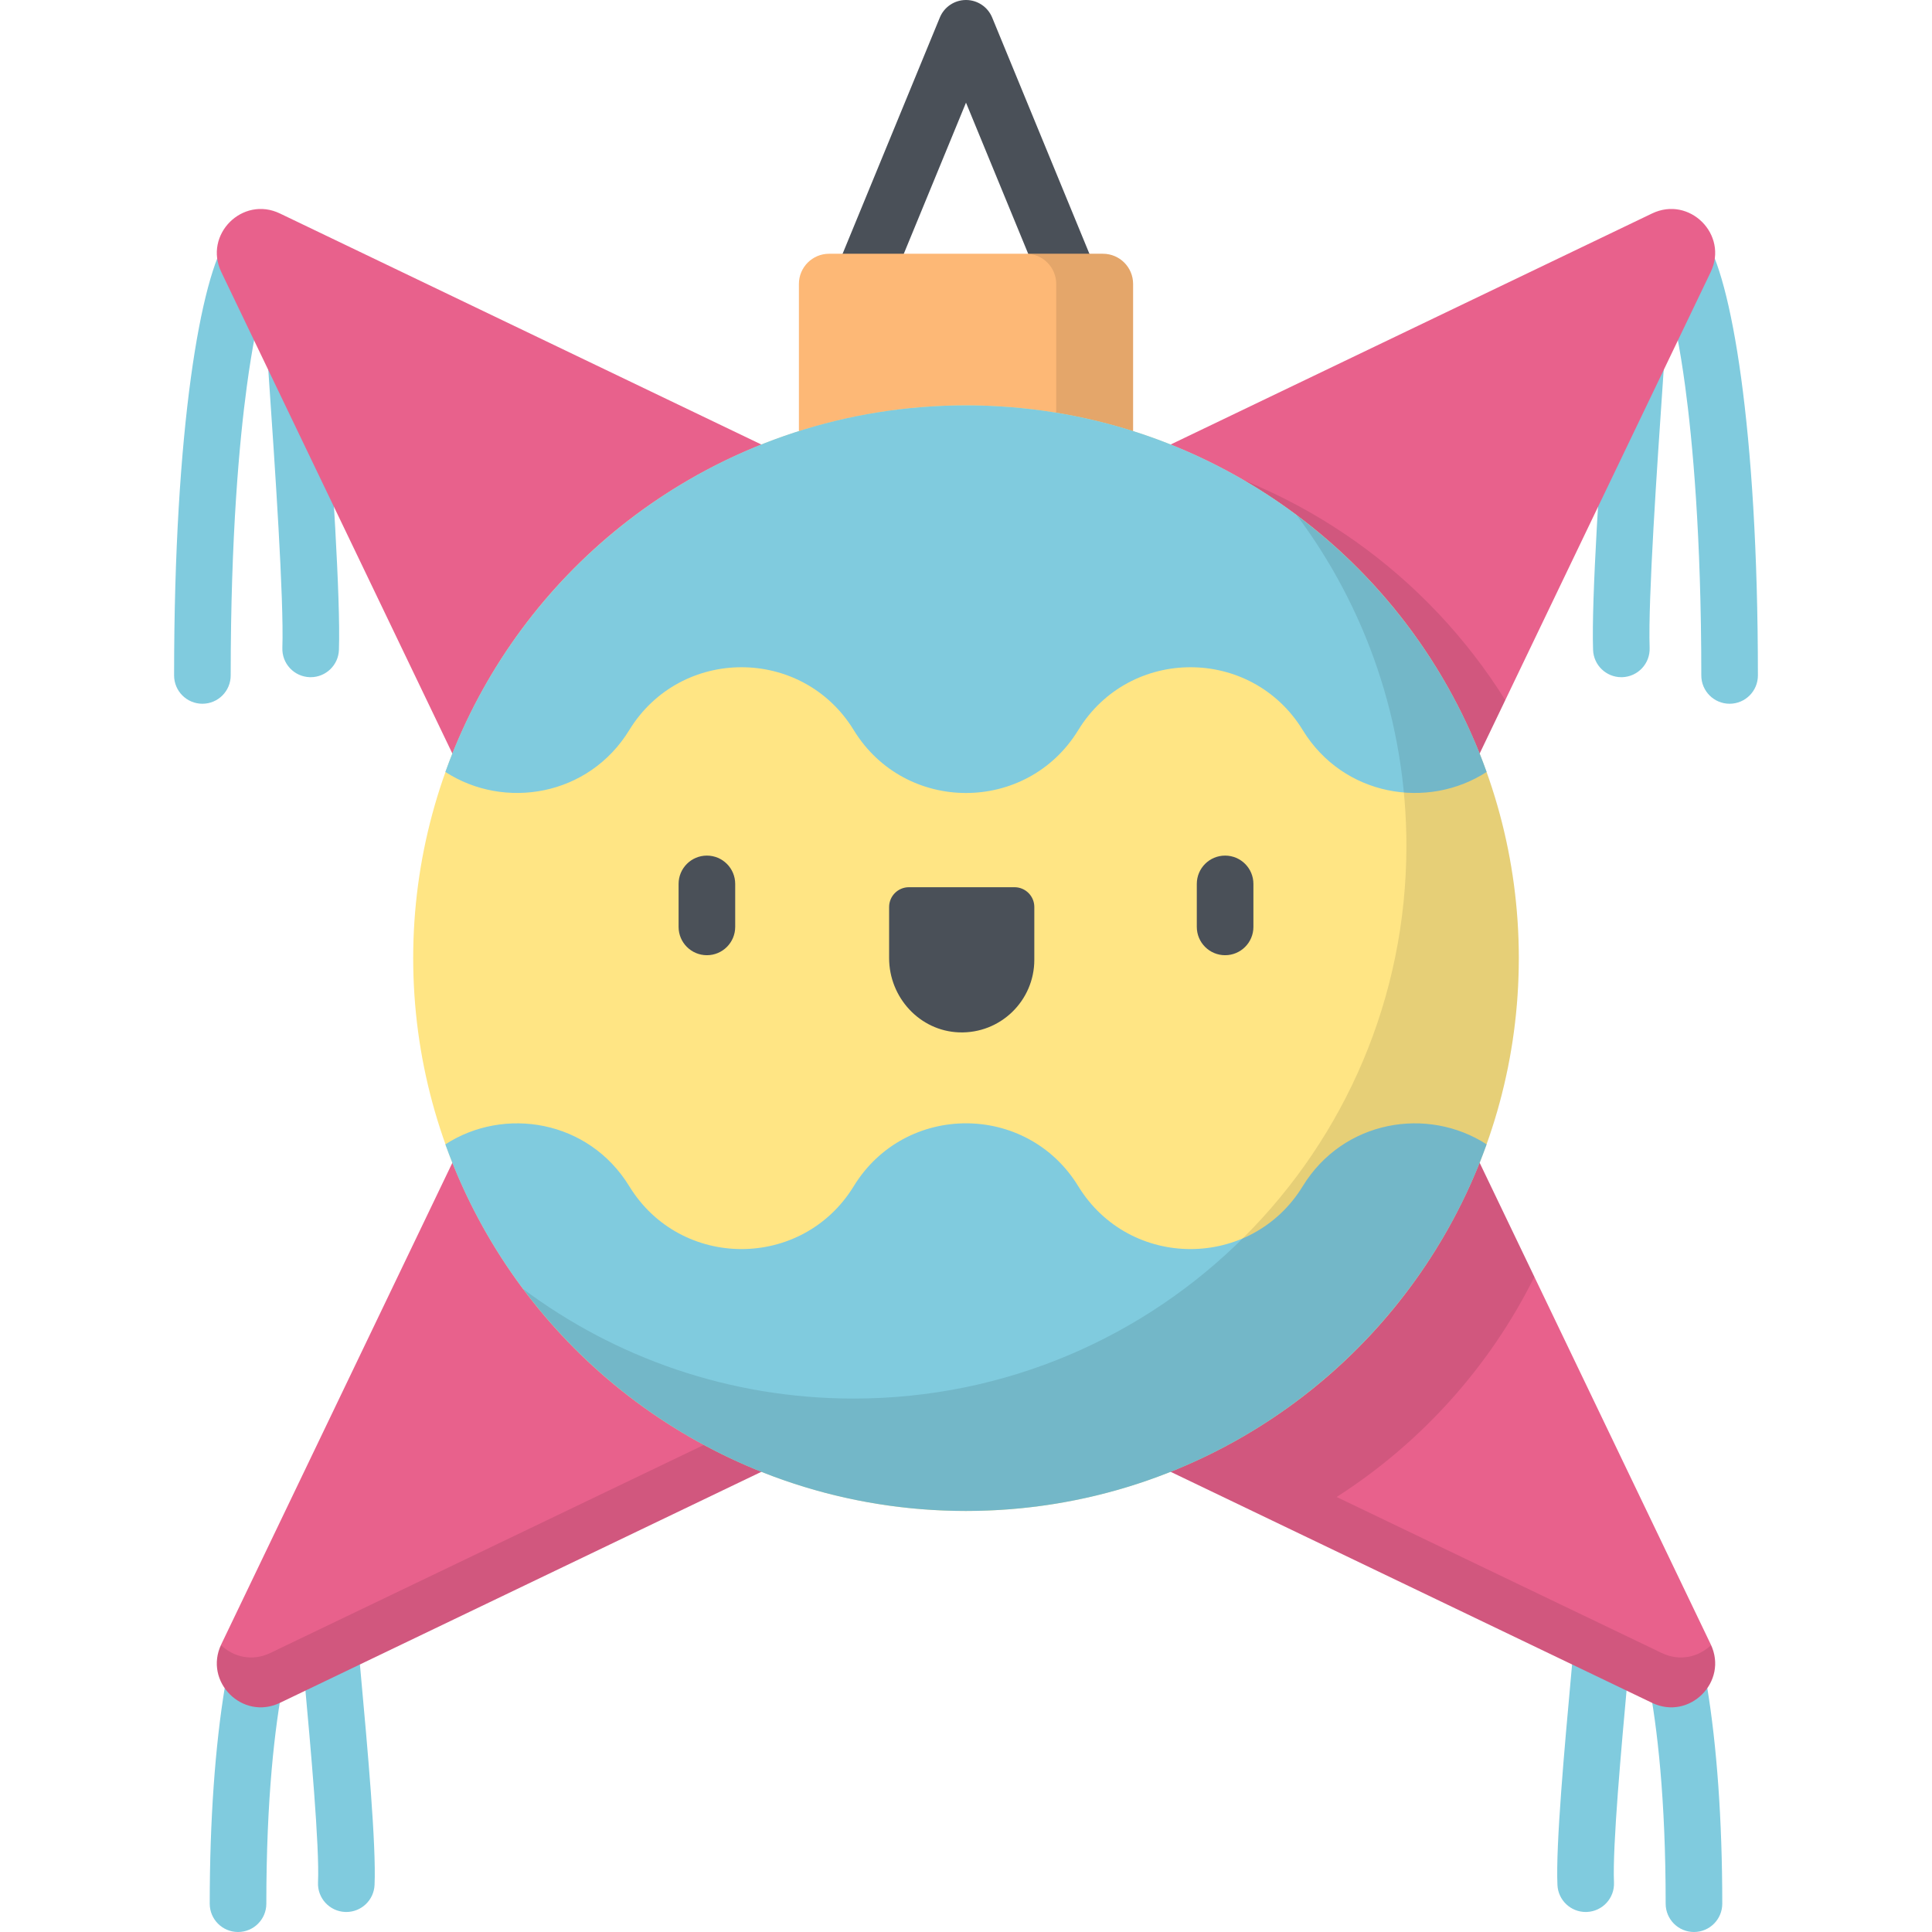 <?xml version="1.0" encoding="iso-8859-1"?>
<!-- Generator: Adobe Illustrator 19.0.0, SVG Export Plug-In . SVG Version: 6.00 Build 0)  -->
<svg version="1.1" id="Capa_1" xmlns="http://www.w3.org/2000/svg" xmlns:xlink="http://www.w3.org/1999/xlink" x="0px" y="0px"
	 viewBox="0 0 512 512" style="enable-background:new 0 0 512 512;" xml:space="preserve">
<g>
	<path style="fill:#80CBDE;" d="M63.081,512c-4.142,0-7.5-3.357-7.5-7.5c0-44.327,5.812-79.371,14.807-89.278
		c2.784-3.067,7.527-3.297,10.594-0.512c3.066,2.784,3.296,7.527,0.511,10.594c-2.165,2.385-10.912,23.974-10.912,79.196
		C70.581,508.643,67.223,512,63.081,512z"/>
	<path style="fill:#80CBDE;" d="M91.775,506.697c-0.115,0-0.229-0.002-0.345-0.008c-4.138-0.188-7.34-3.693-7.153-7.831
		c0.43-9.511-1.979-35.994-3.574-53.519c-0.752-8.269-1.347-14.799-1.518-18.008c-0.221-4.137,2.954-7.668,7.09-7.889
		c4.142-0.248,7.668,2.954,7.889,7.09c0.156,2.929,0.769,9.657,1.477,17.447c1.729,19.002,4.097,45.025,3.62,55.556
		C99.079,503.559,95.76,506.697,91.775,506.697z"/>
</g>
<path style="fill:#4A5058;" d="M284.222,83.563c-2.949,0-5.746-1.751-6.939-4.647L256,27.205l-21.284,51.711
	c-1.577,3.831-5.961,5.659-9.79,4.081c-3.831-1.576-5.658-5.96-4.081-9.79l28.22-68.562C250.221,1.835,252.96,0,256,0
	c3.04,0,5.778,1.835,6.935,4.646l28.22,68.562c1.576,3.83-0.251,8.214-4.081,9.79C286.14,83.382,285.174,83.563,284.222,83.563z"/>
<path style="fill:#FDB876;" d="M292.288,67.249h-72.576c-4.415,0-7.993,3.579-7.993,7.993v60.864h88.563V75.242
	C300.281,70.828,296.702,67.249,292.288,67.249z"/>
<path style="opacity:0.1;enable-background:new    ;" d="M292.288,67.249h-20.375c4.415,0,7.993,3.579,7.993,7.993v60.864h20.375
	V75.242C300.281,70.828,296.702,67.249,292.288,67.249z"/>
<g>
	<path style="fill:#80CBDE;" d="M458.363,186.501c-4.143,0-7.5-3.357-7.5-7.5c0-37.212-2.331-62.256-4.287-76.713
		c-2.692-19.902-5.832-28.752-7.263-30.844c-2.339-3.419-1.463-8.086,1.956-10.425c3.418-2.339,8.085-1.464,10.425,1.956
		c7.053,10.311,14.169,50.185,14.169,116.025C465.863,183.144,462.506,186.501,458.363,186.501z"/>
	<path style="fill:#80CBDE;" d="M429.671,179.463c-4.023,0-7.353-3.191-7.491-7.244c-0.467-13.683,1.89-48.052,3.61-73.146
		c0.712-10.38,1.326-19.345,1.485-23.312c0.166-4.138,3.66-7.35,7.795-7.193c4.139,0.166,7.359,3.656,7.193,7.795
		c-0.168,4.179-0.76,12.81-1.509,23.735c-1.603,23.374-4.024,58.696-3.583,71.609c0.141,4.14-3.101,7.61-7.24,7.752
		C429.844,179.462,429.758,179.463,429.671,179.463z"/>
	<path style="fill:#80CBDE;" d="M53.637,186.501c-4.142,0-7.5-3.357-7.5-7.5c0-65.841,7.116-105.715,14.169-116.025
		c2.339-3.419,7.006-4.295,10.425-1.956c3.419,2.339,4.294,7.006,1.956,10.425c-1.431,2.092-4.57,10.941-7.263,30.844
		c-1.956,14.457-4.287,39.501-4.287,76.713C61.137,183.144,57.779,186.501,53.637,186.501z"/>
	<path style="fill:#80CBDE;" d="M82.329,179.463c-0.086,0-0.173-0.001-0.26-0.004c-4.14-0.142-7.381-3.612-7.24-7.752
		c0.44-12.912-1.981-48.233-3.584-71.605c-0.749-10.928-1.341-19.56-1.509-23.739c-0.166-4.139,3.054-7.629,7.193-7.795
		c4.13-0.174,7.628,3.054,7.795,7.193c0.159,3.967,0.774,12.933,1.486,23.315c1.72,25.094,4.077,59.462,3.61,73.144
		C89.682,176.271,86.353,179.463,82.329,179.463z"/>
	<path style="fill:#80CBDE;" d="M448.918,512c-4.143,0-7.5-3.357-7.5-7.5c0-55.224-8.746-76.811-10.911-79.196
		c-2.784-3.066-2.556-7.81,0.512-10.594c3.066-2.784,7.809-2.557,10.594,0.512c8.994,9.906,14.806,44.95,14.806,89.278
		C456.418,508.643,453.06,512,448.918,512z"/>
	<path style="fill:#80CBDE;" d="M420.225,506.697c-3.986,0-7.305-3.138-7.486-7.16c-0.478-10.531,1.891-36.557,3.62-55.56
		c0.708-7.789,1.32-14.516,1.477-17.444c0.22-4.136,3.725-7.332,7.889-7.09c4.136,0.221,7.311,3.752,7.09,7.889
		c-0.171,3.209-0.765,9.738-1.518,18.005c-1.594,17.525-4.004,44.011-3.573,53.52c0.188,4.139-3.015,7.645-7.152,7.832
		C420.455,506.694,420.34,506.697,420.225,506.697z"/>
</g>
<path style="fill:#E8618C;" d="M375.019,235.331L274.59,134.902L437.821,56.57c9.913-4.757,20.287,5.616,15.529,15.529
	L375.019,235.331z"/>
<path style="opacity:0.1;enable-background:new    ;" d="M305.834,119.909l-31.244,14.993L375.018,235.33l23.894-49.791
	C378.323,152.589,345.003,128.419,305.834,119.909z"/>
<g>
	<path style="fill:#E8618C;" d="M237.409,134.902L136.981,235.331L58.649,72.1c-4.757-9.913,5.616-20.287,15.529-15.529
		L237.409,134.902z"/>
	<path style="fill:#E8618C;" d="M136.981,272.512L237.409,372.94L74.178,451.272c-9.913,4.757-20.287-5.616-15.529-15.53
		L136.981,272.512z"/>
</g>
<path style="opacity:0.1;enable-background:new    ;" d="M227.652,363.184L71.629,438.057c-4.864,2.334-9.834,1.021-13.078-2.088
	c-4.494,9.844,5.789,20.025,15.627,15.304l163.231-78.332L227.652,363.184z"/>
<path style="fill:#E8618C;" d="M274.59,372.94l100.428-100.428l78.332,163.231c4.757,9.913-5.616,20.287-15.529,15.53L274.59,372.94
	z"/>
<path style="opacity:0.1;enable-background:new    ;" d="M453.448,435.968c-3.244,3.109-8.214,4.422-13.078,2.088l-86.145-41.34
	c22.327-14.295,40.534-34.456,52.401-58.34l-31.607-65.865L274.59,372.94l65.864,31.607l97.366,46.725
	C447.659,455.993,457.943,445.812,453.448,435.968z"/>
<circle style="fill:#FFE584;" cx="256" cy="253.92" r="146.5"/>
<g>
	<path style="fill:#80CBDE;" d="M345.242,314.354L345.242,314.354c-13.609,22.218-45.886,22.218-59.495,0l0,0
		c-13.609-22.218-45.886-22.218-59.495,0l0,0c-13.609,22.218-45.886,22.218-59.495,0l0,0c-10.737-17.53-33.089-21.217-48.73-11.086
		c20.257,56.63,74.378,97.154,137.972,97.154s117.715-40.524,137.972-97.154C378.331,293.138,355.979,296.825,345.242,314.354z"/>
	<path style="fill:#80CBDE;" d="M256,107.42c-63.594,0-117.715,40.524-137.972,97.154c15.641,10.131,37.993,6.444,48.73-11.086l0,0
		c13.608-22.218,45.886-22.218,59.495,0l0,0c13.609,22.218,45.886,22.218,59.495,0l0,0c13.609-22.218,45.886-22.218,59.495,0l0,0
		c10.737,17.53,33.089,21.217,48.73,11.086C373.715,147.944,319.594,107.42,256,107.42z"/>
</g>
<path style="opacity:0.1;enable-background:new    ;" d="M343.627,136.505c18.268,24.438,29.085,54.769,29.085,87.627
	c0,80.91-65.591,146.501-146.501,146.501c-32.858,0-63.189-10.818-87.627-29.085c26.715,35.739,69.364,58.874,117.416,58.874
	c80.91,0,146.501-65.591,146.501-146.501C402.501,205.869,379.366,163.22,343.627,136.505z"/>
<g>
	<path style="fill:#4A5058;" d="M187.334,253.14c-4.142,0-7.5-3.357-7.5-7.5v-11.397c0-4.143,3.358-7.5,7.5-7.5s7.5,3.357,7.5,7.5
		v11.397C194.834,249.782,191.476,253.14,187.334,253.14z"/>
	<path style="fill:#4A5058;" d="M324.666,253.14c-4.143,0-7.5-3.357-7.5-7.5v-11.397c0-4.143,3.357-7.5,7.5-7.5s7.5,3.357,7.5,7.5
		v11.397C332.166,249.782,328.808,253.14,324.666,253.14z"/>
	<path style="fill:#4A5058;" d="M274.103,254.361c0,10.859-8.995,19.616-19.941,19.227c-10.426-0.371-18.538-9.256-18.538-19.688
		v-13.532c0-2.897,2.349-5.246,5.246-5.246h27.987c2.897,0,5.246,2.349,5.246,5.246V254.361z"/>
</g>
<g>
</g>
<g>
</g>
<g>
</g>
<g>
</g>
<g>
</g>
<g>
</g>
<g>
</g>
<g>
</g>
<g>
</g>
<g>
</g>
<g>
</g>
<g>
</g>
<g>
</g>
<g>
</g>
<g>
</g>
</svg>
